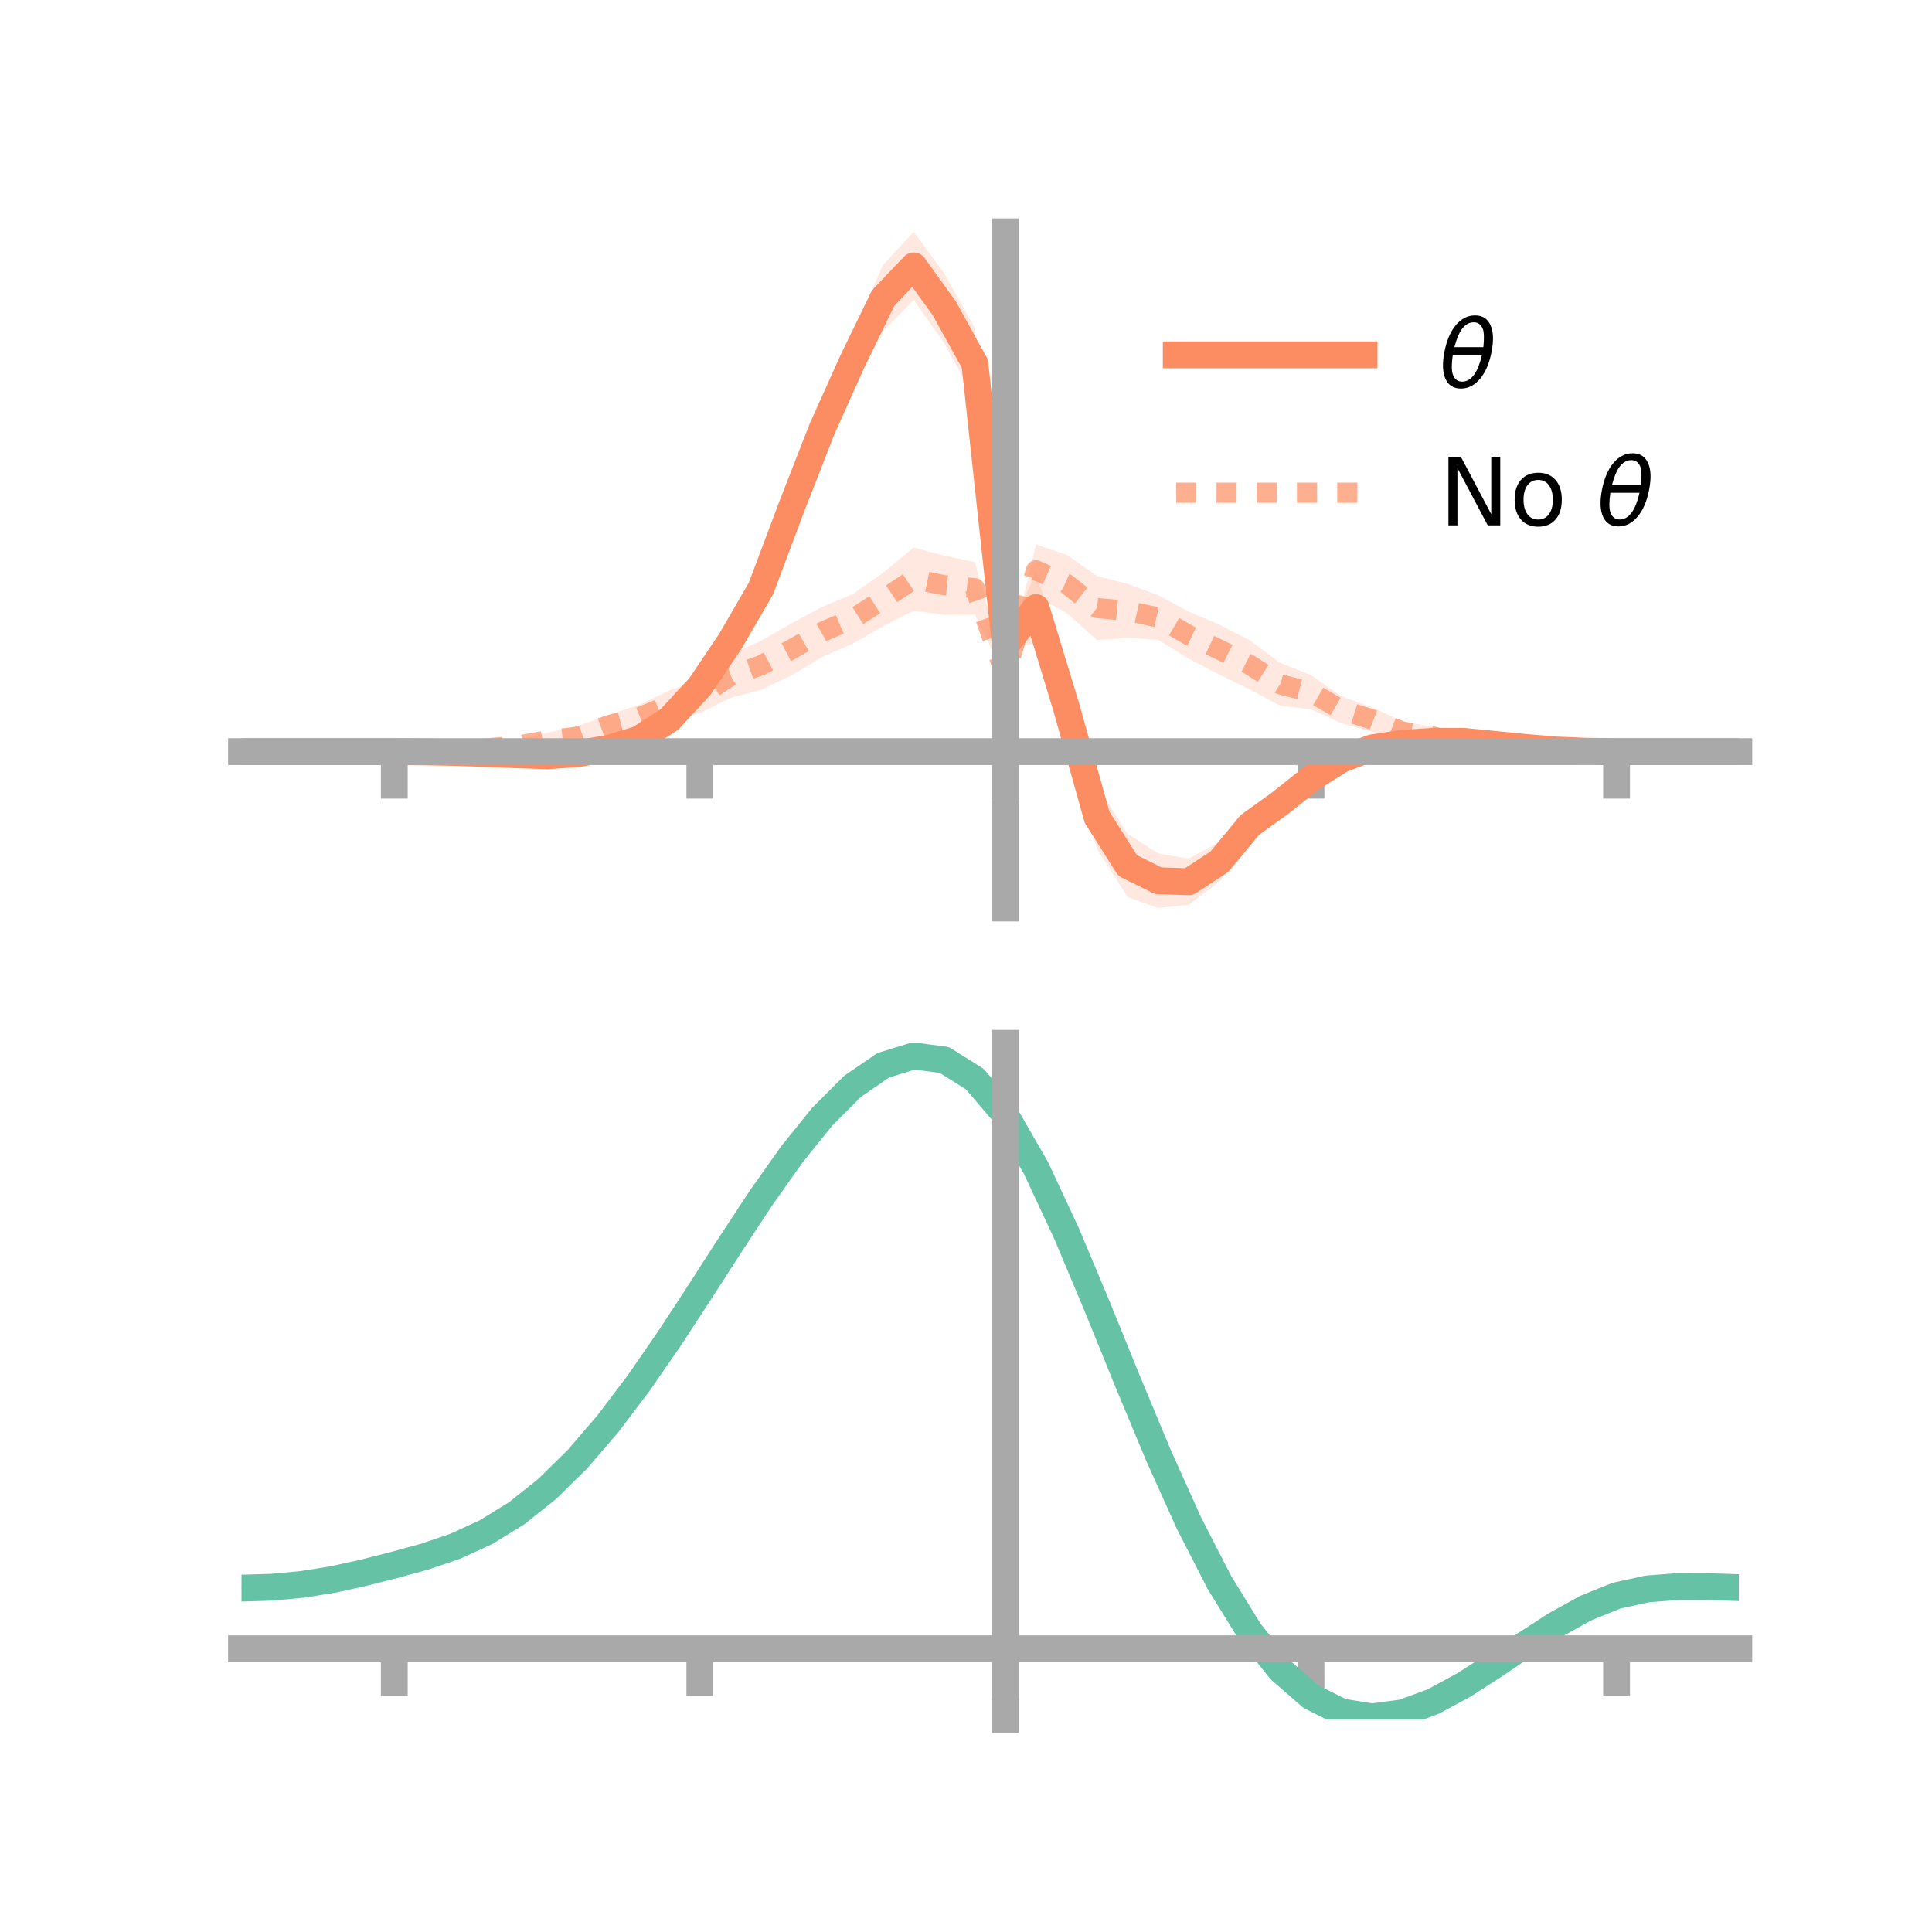 <?xml version="1.0" encoding="utf-8" standalone="no"?>
<!DOCTYPE svg PUBLIC "-//W3C//DTD SVG 1.1//EN"
  "http://www.w3.org/Graphics/SVG/1.1/DTD/svg11.dtd">
<!-- Created with matplotlib (https://matplotlib.org/) -->
<svg height="144pt" version="1.1" viewBox="0 0 144 144" width="144pt" xmlns="http://www.w3.org/2000/svg" xmlns:xlink="http://www.w3.org/1999/xlink">
 <defs>
  <style type="text/css">*{stroke-linecap:butt;stroke-linejoin:round;}</style>
 </defs>
 <g id="figure_1">
  <g id="patch_1">
   <path d="M 0 144 
L 144 144 
L 144 0 
L 0 0 
z
" style="fill:none;"/>
  </g>
  <g id="axes_1">
   <g id="patch_2">
    <path d="M 18 67.68 
L 129.6 67.68 
L 129.6 17.28 
L 18 17.28 
z
" style="fill:none;"/>
   </g>
   <g id="PolyCollection_1">
    <path clip-path="url(#p7257989faa)" d="M 18 56.022 
L 18 56.022 
L 20.278 56.022 
L 22.555 56.022 
L 24.833 56.022 
L 27.11 56.022 
L 29.388 56.022 
L 31.665 55.983 
L 33.943 55.985 
L 36.22 55.979 
L 38.498 55.976 
L 40.776 56.038 
L 43.053 55.853 
L 45.331 55.39 
L 47.608 54.627 
L 49.886 53.094 
L 52.163 50.459 
L 54.441 46.976 
L 56.718 42.597 
L 58.996 36.262 
L 61.273 30.163 
L 63.551 24.798 
L 65.829 19.733 
L 68.106 17.28 
L 70.384 20.388 
L 72.661 24.459 
L 74.939 47.834 
L 77.216 42.635 
L 79.494 50.188 
L 81.771 58.548 
L 84.049 62.161 
L 86.327 63.609 
L 88.604 64.002 
L 90.882 62.749 
L 93.159 60.306 
L 95.437 59.047 
L 97.714 57.35 
L 99.992 56.074 
L 102.269 55.276 
L 104.547 55.007 
L 106.824 54.933 
L 109.102 54.944 
L 111.38 55.206 
L 113.657 55.508 
L 115.935 55.796 
L 118.212 55.93 
L 120.49 56.022 
L 122.767 56.022 
L 125.045 56.022 
L 127.322 56.022 
L 129.6 56.022 
L 129.6 56.022 
L 129.6 56.022 
L 127.322 56.022 
L 125.045 56.022 
L 122.767 56.022 
L 120.49 56.022 
L 118.212 56.055 
L 115.935 55.997 
L 113.657 55.902 
L 111.38 55.755 
L 109.102 55.569 
L 106.824 55.571 
L 104.547 55.793 
L 102.269 56.205 
L 99.992 57.102 
L 97.714 58.7 
L 95.437 60.646 
L 93.159 62.659 
L 90.882 65.716 
L 88.604 67.437 
L 86.327 67.68 
L 84.049 66.862 
L 81.771 63.29 
L 79.494 55.378 
L 77.216 47.936 
L 74.939 48.366 
L 72.661 29.765 
L 70.384 25.586 
L 68.106 22.359 
L 65.829 24.686 
L 63.551 28.991 
L 61.273 33.77 
L 58.996 39.325 
L 56.718 45.127 
L 54.441 48.604 
L 52.163 51.881 
L 49.886 54.163 
L 47.608 55.577 
L 45.331 56.177 
L 43.053 56.494 
L 40.776 56.627 
L 38.498 56.533 
L 36.22 56.352 
L 33.943 56.179 
L 31.665 56.096 
L 29.388 56.022 
L 27.11 56.022 
L 24.833 56.022 
L 22.555 56.022 
L 20.278 56.022 
L 18 56.022 
z
" style="fill:#fc8d62;fill-opacity:0.2;"/>
   </g>
   <g id="PolyCollection_2">
    <path clip-path="url(#p7257989faa)" d="M 18 56.022 
L 18 56.022 
L 20.278 56.022 
L 22.555 56.022 
L 24.833 56.022 
L 27.11 56.022 
L 29.388 56.022 
L 31.665 55.985 
L 33.943 55.849 
L 36.22 55.502 
L 38.498 55.18 
L 40.776 54.622 
L 43.053 54.127 
L 45.331 53.297 
L 47.608 52.543 
L 49.886 51.464 
L 52.163 50.625 
L 54.441 48.76 
L 56.718 47.762 
L 58.996 46.458 
L 61.273 45.232 
L 63.551 44.282 
L 65.829 42.678 
L 68.106 40.807 
L 70.384 41.415 
L 72.661 41.896 
L 74.939 50.155 
L 77.216 40.578 
L 79.494 41.347 
L 81.771 42.938 
L 84.049 43.521 
L 86.327 44.357 
L 88.604 45.584 
L 90.882 46.556 
L 93.159 47.725 
L 95.437 49.418 
L 97.714 50.321 
L 99.992 51.909 
L 102.269 52.717 
L 104.547 53.771 
L 106.824 54.196 
L 109.102 54.962 
L 111.38 55.331 
L 113.657 55.657 
L 115.935 55.779 
L 118.212 55.98 
L 120.49 56.022 
L 122.767 56.022 
L 125.045 56.022 
L 127.322 56.022 
L 129.6 56.022 
L 129.6 56.022 
L 129.6 56.022 
L 127.322 56.022 
L 125.045 56.022 
L 122.767 56.022 
L 120.49 56.022 
L 118.212 56.052 
L 115.935 56.092 
L 113.657 56.205 
L 111.38 56.129 
L 109.102 56.036 
L 106.824 55.593 
L 104.547 55.295 
L 102.269 54.537 
L 99.992 53.915 
L 97.714 52.873 
L 95.437 52.603 
L 93.159 51.394 
L 90.882 50.275 
L 88.604 49.105 
L 86.327 47.686 
L 84.049 47.547 
L 81.771 47.698 
L 79.494 45.689 
L 77.216 44.437 
L 74.939 50.513 
L 72.661 45.795 
L 70.384 45.826 
L 68.106 45.517 
L 65.829 46.668 
L 63.551 47.973 
L 61.273 48.968 
L 58.996 50.34 
L 56.718 51.42 
L 54.441 52.012 
L 52.163 53.157 
L 49.886 53.65 
L 47.608 54.399 
L 45.331 54.83 
L 43.053 55.672 
L 40.776 55.754 
L 38.498 55.995 
L 36.22 56.074 
L 33.943 56.166 
L 31.665 56.055 
L 29.388 56.022 
L 27.11 56.022 
L 24.833 56.022 
L 22.555 56.022 
L 20.278 56.022 
L 18 56.022 
z
" style="fill:#fc8d62;fill-opacity:0.2;"/>
   </g>
   <g id="matplotlib.axis_1">
    <g id="xtick_1">
     <g id="line2d_1">
      <defs>
       <path d="M 0 0 
L 0 3.5 
" id="mbcf228be0d" style="stroke:#a9a9a9;stroke-width:2;"/>
      </defs>
      <g>
       <use style="fill:#a9a9a9;stroke:#a9a9a9;stroke-width:2;" x="29.388" xlink:href="#mbcf228be0d" y="56.022"/>
      </g>
     </g>
    </g>
    <g id="xtick_2">
     <g id="line2d_2">
      <g>
       <use style="fill:#a9a9a9;stroke:#a9a9a9;stroke-width:2;" x="52.163" xlink:href="#mbcf228be0d" y="56.022"/>
      </g>
     </g>
    </g>
    <g id="xtick_3">
     <g id="line2d_3">
      <g>
       <use style="fill:#a9a9a9;stroke:#a9a9a9;stroke-width:2;" x="74.939" xlink:href="#mbcf228be0d" y="56.022"/>
      </g>
     </g>
    </g>
    <g id="xtick_4">
     <g id="line2d_4">
      <g>
       <use style="fill:#a9a9a9;stroke:#a9a9a9;stroke-width:2;" x="97.714" xlink:href="#mbcf228be0d" y="56.022"/>
      </g>
     </g>
    </g>
    <g id="xtick_5">
     <g id="line2d_5">
      <g>
       <use style="fill:#a9a9a9;stroke:#a9a9a9;stroke-width:2;" x="120.49" xlink:href="#mbcf228be0d" y="56.022"/>
      </g>
     </g>
    </g>
   </g>
   <g id="matplotlib.axis_2"/>
   <g id="line2d_6">
    <path clip-path="url(#p7257989faa)" d="M 18 56.022 
L 20.278 56.022 
L 22.555 56.022 
L 24.833 56.022 
L 27.11 56.022 
L 29.388 56.022 
L 31.665 56.039 
L 33.943 56.082 
L 36.22 56.166 
L 38.498 56.254 
L 40.776 56.332 
L 43.053 56.173 
L 45.331 55.784 
L 47.608 55.102 
L 49.886 53.629 
L 52.163 51.17 
L 54.441 47.79 
L 56.718 43.862 
L 58.996 37.794 
L 61.273 31.966 
L 63.551 26.894 
L 65.829 22.209 
L 68.106 19.819 
L 70.384 22.987 
L 72.661 27.112 
L 74.939 48.1 
L 77.216 45.286 
L 79.494 52.783 
L 81.771 60.919 
L 84.049 64.511 
L 86.327 65.645 
L 88.604 65.719 
L 90.882 64.233 
L 93.159 61.483 
L 95.437 59.847 
L 97.714 58.025 
L 99.992 56.588 
L 102.269 55.74 
L 104.547 55.4 
L 106.824 55.252 
L 109.102 55.257 
L 111.38 55.48 
L 113.657 55.705 
L 115.935 55.897 
L 118.212 55.993 
L 120.49 56.022 
L 122.767 56.022 
L 125.045 56.022 
L 127.322 56.022 
L 129.6 56.022 
" style="fill:none;stroke:#fc8d62;stroke-linecap:square;stroke-width:2;"/>
   </g>
   <g id="line2d_7">
    <path clip-path="url(#p7257989faa)" d="M 18 56.022 
L 20.278 56.022 
L 22.555 56.022 
L 24.833 56.022 
L 27.11 56.022 
L 29.388 56.022 
L 31.665 56.02 
L 33.943 56.008 
L 36.22 55.788 
L 38.498 55.588 
L 40.776 55.188 
L 43.053 54.899 
L 45.331 54.063 
L 47.608 53.471 
L 49.886 52.557 
L 52.163 51.891 
L 54.441 50.386 
L 56.718 49.591 
L 58.996 48.399 
L 61.273 47.1 
L 63.551 46.127 
L 65.829 44.673 
L 68.106 43.162 
L 70.384 43.621 
L 72.661 43.845 
L 74.939 50.334 
L 77.216 42.508 
L 79.494 43.518 
L 81.771 45.318 
L 84.049 45.534 
L 86.327 46.021 
L 88.604 47.344 
L 90.882 48.415 
L 93.159 49.56 
L 95.437 51.01 
L 97.714 51.597 
L 99.992 52.912 
L 102.269 53.627 
L 104.547 54.533 
L 106.824 54.894 
L 109.102 55.499 
L 111.38 55.73 
L 113.657 55.931 
L 115.935 55.935 
L 118.212 56.016 
L 120.49 56.022 
L 122.767 56.022 
L 125.045 56.022 
L 127.322 56.022 
L 129.6 56.022 
" style="fill:none;stroke:#fc8d62;stroke-dasharray:1.5,1.5;stroke-dashoffset:0;stroke-opacity:0.7;stroke-width:1.5;"/>
   </g>
   <g id="patch_3">
    <path d="M 74.939 67.68 
L 74.939 17.28 
" style="fill:none;stroke:#a9a9a9;stroke-linecap:square;stroke-linejoin:miter;stroke-width:2;"/>
   </g>
   <g id="patch_4">
    <path d="M 129.6 67.68 
L 129.6 17.28 
" style="fill:none;"/>
   </g>
   <g id="patch_5">
    <path d="M 18 56.022 
L 129.6 56.022 
" style="fill:none;stroke:#a9a9a9;stroke-linecap:square;stroke-linejoin:miter;stroke-width:2;"/>
   </g>
   <g id="patch_6">
    <path d="M 18 17.28 
L 129.6 17.28 
" style="fill:none;"/>
   </g>
   <g id="legend_1">
    <g id="line2d_8">
     <path d="M 87.67 26.449 
L 101.67 26.449 
" style="fill:none;stroke:#fc8d62;stroke-linecap:square;stroke-width:2;"/>
    </g>
    <g id="line2d_9"/>
    <g id="text_1">
     <!-- $\theta$ -->
     <g transform="translate(107.27 28.899)scale(0.07 -0.07)">
      <defs>
       <path d="M 45.516 34.672 
L 14.453 34.672 
Q 12.359 20.062 14.5 13.875 
Q 17.188 6.25 24.469 6.25 
Q 31.781 6.25 37.359 13.922 
Q 42.234 20.656 45.516 34.672 
z
M 47.016 42.969 
Q 48.344 56.844 46.625 61.719 
Q 43.953 69.438 36.766 69.438 
Q 29.297 69.438 23.828 61.812 
Q 19.531 55.672 16.156 42.969 
z
M 38.188 76.766 
Q 49.906 76.766 54.594 66.406 
Q 59.281 56.109 55.719 37.844 
Q 52.203 19.625 43.453 9.281 
Q 34.766 -1.125 23.047 -1.125 
Q 11.281 -1.125 6.641 9.281 
Q 2 19.625 5.516 37.844 
Q 9.078 56.109 17.719 66.406 
Q 26.422 76.766 38.188 76.766 
z
" id="DejaVuSans-Oblique-952"/>
      </defs>
      <use transform="translate(0 0.234)" xlink:href="#DejaVuSans-Oblique-952"/>
     </g>
    </g>
    <g id="line2d_10">
     <path d="M 87.67 36.724 
L 101.67 36.724 
" style="fill:none;stroke:#fc8d62;stroke-dasharray:1.5,1.5;stroke-dashoffset:0;stroke-opacity:0.7;stroke-width:1.5;"/>
    </g>
    <g id="line2d_11"/>
    <g id="text_2">
     <!-- No $\theta$ -->
     <g transform="translate(107.27 39.174)scale(0.07 -0.07)">
      <defs>
       <path d="M 9.812 72.906 
L 23.094 72.906 
L 55.422 11.922 
L 55.422 72.906 
L 64.984 72.906 
L 64.984 0 
L 51.703 0 
L 19.391 60.984 
L 19.391 0 
L 9.812 0 
z
" id="DejaVuSans-78"/>
       <path d="M 30.609 48.391 
Q 23.391 48.391 19.188 42.75 
Q 14.984 37.109 14.984 27.297 
Q 14.984 17.484 19.156 11.844 
Q 23.344 6.203 30.609 6.203 
Q 37.797 6.203 41.984 11.859 
Q 46.188 17.531 46.188 27.297 
Q 46.188 37.016 41.984 42.703 
Q 37.797 48.391 30.609 48.391 
z
M 30.609 56 
Q 42.328 56 49.016 48.375 
Q 55.719 40.766 55.719 27.297 
Q 55.719 13.875 49.016 6.219 
Q 42.328 -1.422 30.609 -1.422 
Q 18.844 -1.422 12.172 6.219 
Q 5.516 13.875 5.516 27.297 
Q 5.516 40.766 12.172 48.375 
Q 18.844 56 30.609 56 
z
" id="DejaVuSans-111"/>
       <path id="DejaVuSans-32"/>
      </defs>
      <use transform="translate(0 0.234)" xlink:href="#DejaVuSans-78"/>
      <use transform="translate(74.805 0.234)" xlink:href="#DejaVuSans-111"/>
      <use transform="translate(135.986 0.234)" xlink:href="#DejaVuSans-32"/>
      <use transform="translate(167.773 0.234)" xlink:href="#DejaVuSans-Oblique-952"/>
     </g>
    </g>
   </g>
  </g>
  <g id="axes_2">
   <g id="patch_7">
    <path d="M 18 128.16 
L 129.6 128.16 
L 129.6 77.76 
L 18 77.76 
z
" style="fill:none;"/>
   </g>
   <g id="PolyCollection_3">
    <path clip-path="url(#p02848fb656)" d="M 18 118.446 
L 18 118.293 
L 20.278 118.226 
L 22.555 118.006 
L 24.833 117.625 
L 27.11 117.109 
L 29.388 116.512 
L 31.665 115.872 
L 33.943 115.081 
L 36.22 114.017 
L 38.498 112.592 
L 40.776 110.749 
L 43.053 108.469 
L 45.331 105.767 
L 47.608 102.69 
L 49.886 99.319 
L 52.163 95.758 
L 54.441 92.137 
L 56.718 88.598 
L 58.996 85.3 
L 61.273 82.404 
L 63.551 80.077 
L 65.829 78.478 
L 68.106 77.76 
L 70.384 78.065 
L 72.661 79.52 
L 74.939 82.232 
L 77.216 86.241 
L 79.494 91.195 
L 81.771 96.703 
L 84.049 102.397 
L 86.327 107.952 
L 88.604 113.095 
L 90.882 117.616 
L 93.159 121.364 
L 95.437 124.253 
L 97.714 126.255 
L 99.992 127.403 
L 102.269 127.772 
L 104.547 127.475 
L 106.824 126.644 
L 109.102 125.428 
L 111.38 123.98 
L 113.657 122.454 
L 115.935 120.996 
L 118.212 119.745 
L 120.49 118.829 
L 122.767 118.331 
L 125.045 118.157 
L 127.322 118.171 
L 129.6 118.25 
L 129.6 118.414 
L 129.6 118.414 
L 127.322 118.349 
L 125.045 118.348 
L 122.767 118.53 
L 120.49 119.031 
L 118.212 119.951 
L 115.935 121.22 
L 113.657 122.708 
L 111.38 124.272 
L 109.102 125.756 
L 106.824 127.002 
L 104.547 127.853 
L 102.269 128.16 
L 99.992 127.797 
L 97.714 126.666 
L 95.437 124.705 
L 93.159 121.895 
L 90.882 118.263 
L 88.604 113.889 
L 86.327 108.912 
L 84.049 103.533 
L 81.771 98.015 
L 79.494 92.673 
L 77.216 87.866 
L 74.939 83.976 
L 72.661 81.348 
L 70.384 79.938 
L 68.106 79.64 
L 65.829 80.325 
L 63.551 81.856 
L 61.273 84.082 
L 58.996 86.849 
L 56.718 90 
L 54.441 93.379 
L 52.163 96.838 
L 49.886 100.241 
L 47.608 103.467 
L 45.331 106.418 
L 43.053 109.018 
L 40.776 111.218 
L 38.498 113.002 
L 36.22 114.382 
L 33.943 115.409 
L 31.665 116.168 
L 29.388 116.774 
L 27.11 117.336 
L 24.833 117.818 
L 22.555 118.173 
L 20.278 118.379 
L 18 118.446 
z
" style="fill:#66c2a5;fill-opacity:0.2;"/>
   </g>
   <g id="matplotlib.axis_3">
    <g id="xtick_6">
     <g id="line2d_12">
      <g>
       <use style="fill:#a9a9a9;stroke:#a9a9a9;stroke-width:2;" x="29.388" xlink:href="#mbcf228be0d" y="122.888"/>
      </g>
     </g>
    </g>
    <g id="xtick_7">
     <g id="line2d_13">
      <g>
       <use style="fill:#a9a9a9;stroke:#a9a9a9;stroke-width:2;" x="52.163" xlink:href="#mbcf228be0d" y="122.888"/>
      </g>
     </g>
    </g>
    <g id="xtick_8">
     <g id="line2d_14">
      <g>
       <use style="fill:#a9a9a9;stroke:#a9a9a9;stroke-width:2;" x="74.939" xlink:href="#mbcf228be0d" y="122.888"/>
      </g>
     </g>
    </g>
    <g id="xtick_9">
     <g id="line2d_15">
      <g>
       <use style="fill:#a9a9a9;stroke:#a9a9a9;stroke-width:2;" x="97.714" xlink:href="#mbcf228be0d" y="122.888"/>
      </g>
     </g>
    </g>
    <g id="xtick_10">
     <g id="line2d_16">
      <g>
       <use style="fill:#a9a9a9;stroke:#a9a9a9;stroke-width:2;" x="120.49" xlink:href="#mbcf228be0d" y="122.888"/>
      </g>
     </g>
    </g>
   </g>
   <g id="matplotlib.axis_4"/>
   <g id="line2d_17">
    <path clip-path="url(#p02848fb656)" d="M 18 118.37 
L 20.278 118.302 
L 22.555 118.089 
L 24.833 117.722 
L 27.11 117.223 
L 29.388 116.643 
L 31.665 116.02 
L 33.943 115.245 
L 36.22 114.2 
L 38.498 112.797 
L 40.776 110.984 
L 43.053 108.744 
L 45.331 106.093 
L 47.608 103.079 
L 49.886 99.78 
L 52.163 96.298 
L 54.441 92.758 
L 56.718 89.299 
L 58.996 86.074 
L 61.273 83.243 
L 63.551 80.966 
L 65.829 79.402 
L 68.106 78.7 
L 70.384 79.002 
L 72.661 80.434 
L 74.939 83.104 
L 77.216 87.053 
L 79.494 91.934 
L 81.771 97.359 
L 84.049 102.965 
L 86.327 108.432 
L 88.604 113.492 
L 90.882 117.939 
L 93.159 121.63 
L 95.437 124.479 
L 97.714 126.461 
L 99.992 127.6 
L 102.269 127.966 
L 104.547 127.664 
L 106.824 126.823 
L 109.102 125.592 
L 111.38 124.126 
L 113.657 122.581 
L 115.935 121.108 
L 118.212 119.848 
L 120.49 118.93 
L 122.767 118.431 
L 125.045 118.253 
L 127.322 118.26 
L 129.6 118.332 
" style="fill:none;stroke:#66c2a5;stroke-linecap:square;stroke-width:2;"/>
   </g>
   <g id="patch_8">
    <path d="M 74.939 128.16 
L 74.939 77.76 
" style="fill:none;stroke:#a9a9a9;stroke-linecap:square;stroke-linejoin:miter;stroke-width:2;"/>
   </g>
   <g id="patch_9">
    <path d="M 129.6 128.16 
L 129.6 77.76 
" style="fill:none;"/>
   </g>
   <g id="patch_10">
    <path d="M 18 122.888 
L 129.6 122.888 
" style="fill:none;stroke:#a9a9a9;stroke-linecap:square;stroke-linejoin:miter;stroke-width:2;"/>
   </g>
   <g id="patch_11">
    <path d="M 18 77.76 
L 129.6 77.76 
" style="fill:none;"/>
   </g>
  </g>
 </g>
 <defs>
  <clipPath id="p7257989faa">
   <rect height="50.4" width="111.6" x="18" y="17.28"/>
  </clipPath>
  <clipPath id="p02848fb656">
   <rect height="50.4" width="111.6" x="18" y="77.76"/>
  </clipPath>
 </defs>
</svg>
